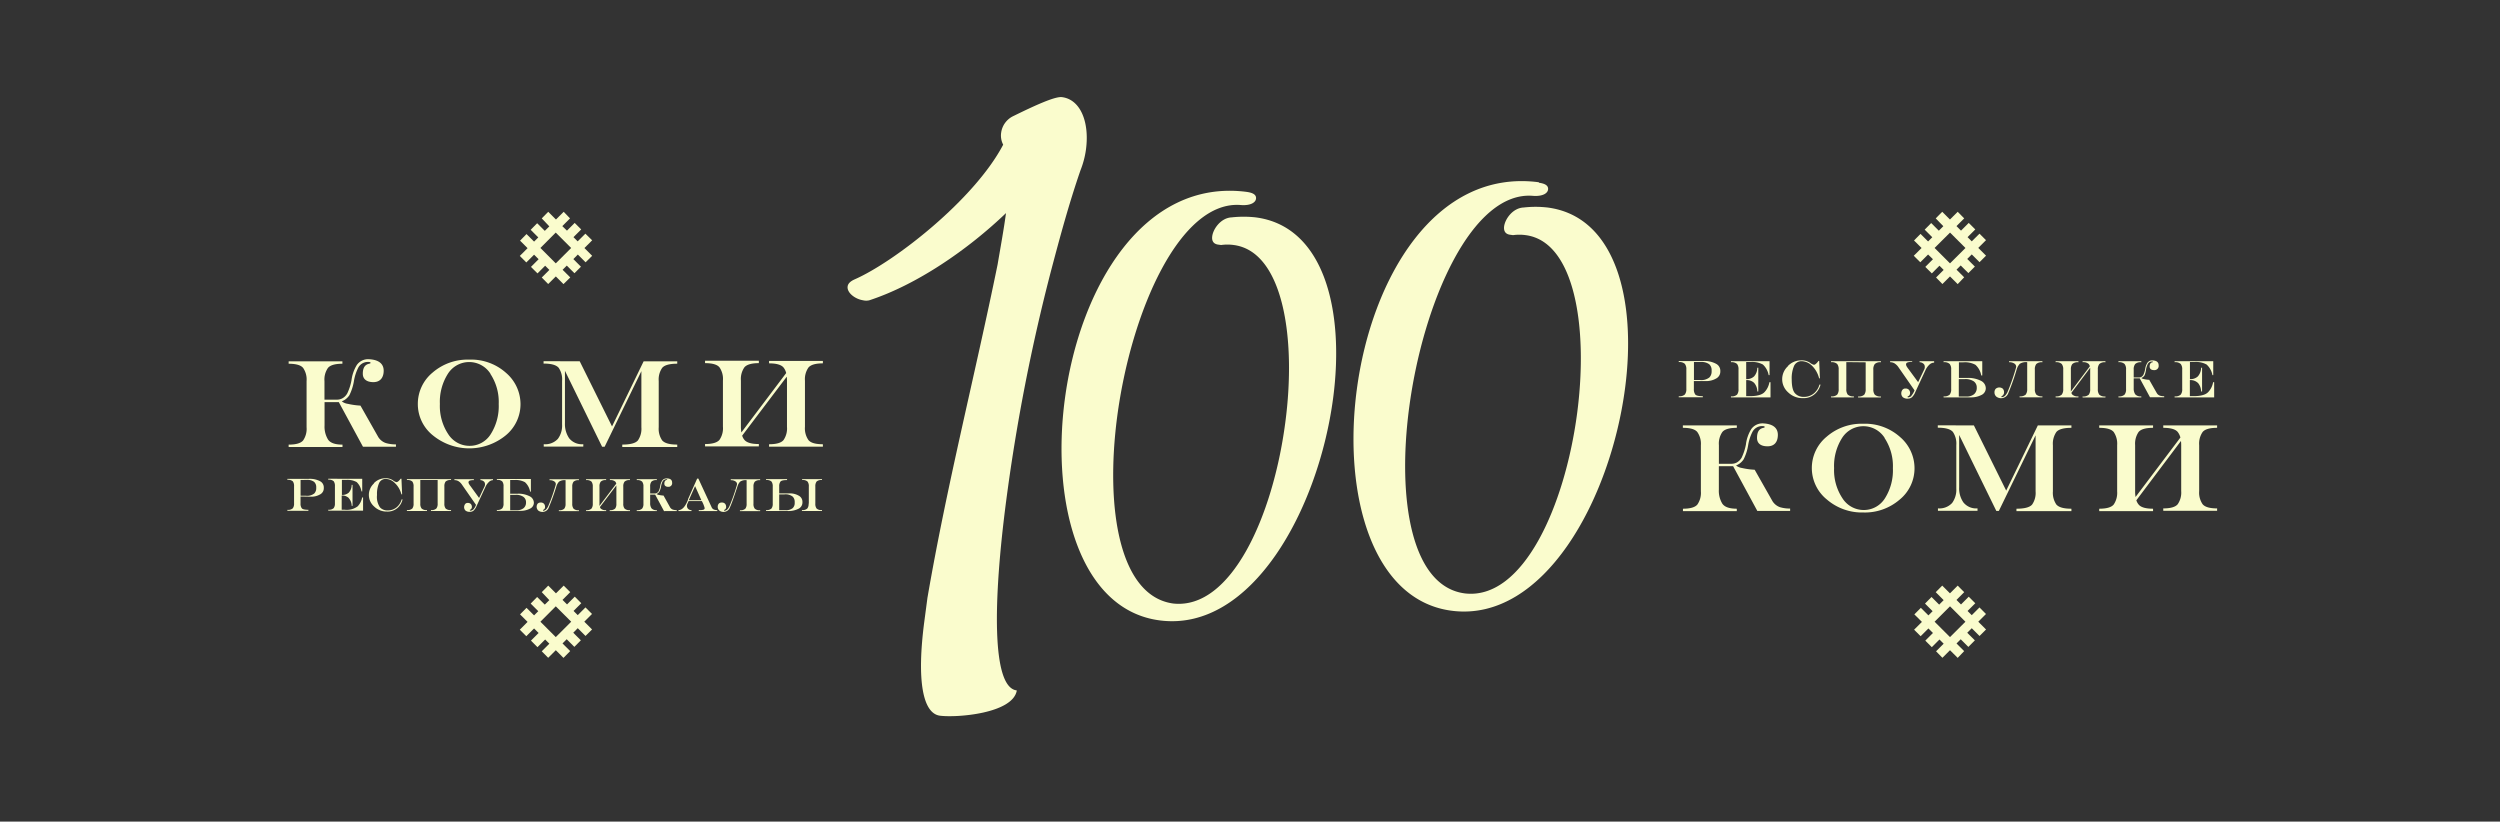 <svg id="Layer_1" data-name="Layer 1" xmlns="http://www.w3.org/2000/svg" viewBox="0 0 595.28 195.63"><rect x="0" y="0" width="595.28" height="195.63" fill="#333333" stroke="none"/><defs><style>.cls-1{fill:#fafccd;}</style></defs><path class="cls-1" d="M418.4,121.66h7.85v-.57a8.18,8.18,0,0,1-2.41-.32,3.51,3.51,0,0,1-1.78-1.42l-4.25-7.5a16.84,16.84,0,0,1-3-.41,3.17,3.17,0,0,1-1.43-.59,7.38,7.38,0,0,0,.72-.39,3.82,3.82,0,0,0,1.07-1.07,11.58,11.58,0,0,0,1.09-3.4,10.78,10.78,0,0,1,1-3.12,2.59,2.59,0,0,1,2.42-1.41c.35,0,.52.08.52.21s-.16.17-.49.25c-.9.26-1.34,1-1.34,2.35s.95,2,2.5,2,2.42-.93,2.46-2.64-1.13-2.67-3.39-2.81a3.29,3.29,0,0,0-2.95,1.36,9.07,9.07,0,0,0-1.27,3.68,13.08,13.08,0,0,1-1,3.09,3.15,3.15,0,0,1-1.16,1.17,2.63,2.63,0,0,1-1.17.31h-3.1V106a4.86,4.86,0,0,1,.82-3.13q.82-1,3.45-1v-.57H400.71v.57c1.75,0,2.89.33,3.44,1A4.86,4.86,0,0,1,405,106v11a4.86,4.86,0,0,1-.83,3.13c-.55.66-1.69,1-3.44,1v.57h12.82v-.57c-1.75,0-2.9-.4-3.45-1.21a5.89,5.89,0,0,1-.82-3.35V111h3.39l5.75,10.62Zm25.26-20.76a12.69,12.69,0,0,0-8.73,3.1,9.64,9.64,0,0,0,.07,14.94,12.82,12.82,0,0,0,8.66,3.09,12.69,12.69,0,0,0,8.7-3.09,9.6,9.6,0,0,0,3.51-7.46,9.78,9.78,0,0,0-3.43-7.41,12.46,12.46,0,0,0-8.78-3.17Zm5.06,3.37a12.13,12.13,0,0,1,2,7.21,12.42,12.42,0,0,1-1.9,7.18,5.92,5.92,0,0,1-5.1,2.78,6,6,0,0,1-5-2.78,12.07,12.07,0,0,1-2-7.18,12.41,12.41,0,0,1,1.91-7.21,6,6,0,0,1,10.13,0Zm12.69-3v.57c1.84,0,3,.33,3.59,1a4.93,4.93,0,0,1,.82,3.13v10.37a5.32,5.32,0,0,1-1,3.43,4.12,4.12,0,0,1-3.37,1.28v.57h9.42v-.57a3.89,3.89,0,0,1-3.37-1.43,5.85,5.85,0,0,1-1-3.57V103.57l8.85,18.09h.6l8.75-18V117a4.86,4.86,0,0,1-.82,3.13c-.55.66-1.8,1-3.74,1v.57h13.09v-.57c-1.84,0-3-.33-3.59-1a4.93,4.93,0,0,1-.82-3.13V106a4.93,4.93,0,0,1,.82-3.13c.55-.66,1.75-1,3.59-1v-.57h-8l-7.53,15.52-7.69-15.52Zm57.9,3.66a8.4,8.4,0,0,1,.06,1v11a4.86,4.86,0,0,1-.83,3.13c-.54.66-1.69,1-3.44,1v.57h12.82v-.57q-2.62,0-3.45-1a4.86,4.86,0,0,1-.82-3.13V106a4.86,4.86,0,0,1,.82-3.13q.82-1,3.45-1v-.57H515.1v.57q2.63,0,3.45,1a3.72,3.72,0,0,1,.63,1.31L508.5,118.34a8.23,8.23,0,0,1-.1-1.37V106a4.93,4.93,0,0,1,.82-3.13q.82-1,3.45-1v-.57H499.85v.57q2.63,0,3.45,1a4.93,4.93,0,0,1,.82,3.13v11a4.93,4.93,0,0,1-.82,3.13q-.82,1-3.45,1v.57h12.82v-.57c-1.75,0-2.9-.33-3.44-1a3,3,0,0,1-.54-1L519.31,105Z"/><path class="cls-1" d="M405,86.2a3,3,0,0,1,2,.54,1.88,1.88,0,0,1,.56,1.43v.34a2,2,0,0,1-.53,1.36,3.07,3.07,0,0,1-2.3.61h-1.38V86.2Zm1.22,4.54a4.71,4.71,0,0,0,2.41-.61,1.85,1.85,0,0,0,1-1.65v-.27a1.88,1.88,0,0,0-1-1.58,5.82,5.82,0,0,0-3.21-.66h-5.69v.25a1.9,1.9,0,0,1,1.46.42,2.06,2.06,0,0,1,.35,1.32v4.65a2.06,2.06,0,0,1-.35,1.32,1.9,1.9,0,0,1-1.46.42v.24h5.73v-.25c-1,0-1.57-.14-1.8-.41a2.13,2.13,0,0,1-.33-1.32V90.74Zm11.45.42a3.13,3.13,0,0,1,.77,2.06h.23V87.56h-.23a3.13,3.13,0,0,1-.77,2.06,2.51,2.51,0,0,1-1.88.65V86.2h1.09a5.28,5.28,0,0,1,2.87.59,4.5,4.5,0,0,1,1.39,2.54h.21V86h-9.19v.25a1.9,1.9,0,0,1,1.46.42,2.07,2.07,0,0,1,.34,1.32v4.65a2.07,2.07,0,0,1-.34,1.32,1.9,1.9,0,0,1-1.46.42v.24h9.42V91h-.26a4.57,4.57,0,0,1-1.2,2.4c-.61.62-1.78.93-3.5.93h-.83V90.51a2.51,2.51,0,0,1,1.88.65Zm8.1-4a4.18,4.18,0,0,0,0,6.26,4.86,4.86,0,0,0,3.5,1.38,4,4,0,0,0,2.89-1,4.41,4.41,0,0,0,1.33-2.22h-.26A4.1,4.1,0,0,1,432,93.59a3.64,3.64,0,0,1-2.57.91,2.65,2.65,0,0,1-2-.84c-.53-.56-.8-1.67-.8-3.32a7.41,7.41,0,0,1,.56-3.22A1.93,1.93,0,0,1,429,86a3.65,3.65,0,0,1,2.37,1,6.37,6.37,0,0,1,1.78,3.08h.19l-.17-4.13H433c-.45.6-.82.91-1.08.91a2.43,2.43,0,0,1-1-.53,3.64,3.64,0,0,0-2.13-.52,4.3,4.3,0,0,0-3.06,1.33Zm18.47-.89v6.39a2.07,2.07,0,0,1-.34,1.32,1.9,1.9,0,0,1-1.46.42v.24h5.43v-.24a1.88,1.88,0,0,1-1.46-.42,2.06,2.06,0,0,1-.35-1.32V88a2.06,2.06,0,0,1,.35-1.32,1.88,1.88,0,0,1,1.46-.42V86H436v.25a1.88,1.88,0,0,1,1.46.42,2.06,2.06,0,0,1,.35,1.32v4.65a2.06,2.06,0,0,1-.35,1.32,1.88,1.88,0,0,1-1.46.42v.24h5.43v-.24a1.9,1.9,0,0,1-1.46-.42,2.07,2.07,0,0,1-.34-1.32V86.22Zm10.91,8a1.29,1.29,0,0,1-.66.33.4.4,0,0,1-.2,0,.11.11,0,0,1-.08-.1.11.11,0,0,1,.05-.1,1.05,1.05,0,0,0,.37-.25.88.88,0,0,0,.18-.57,1.07,1.07,0,0,0-.28-.77,1.06,1.06,0,0,0-.82-.3.85.85,0,0,0-.72.32,1.35,1.35,0,0,0-.27.83,1.23,1.23,0,0,0,.37.92,1.7,1.7,0,0,0,1.2.34,1.44,1.44,0,0,0,1-.36,3.66,3.66,0,0,0,.77-1.21l2.45-5.28a4.07,4.07,0,0,1,.86-1.2,1.65,1.65,0,0,1,1.17-.52V86h-3.47v.25a1.43,1.43,0,0,1,.84.28.92.92,0,0,1,.4.8,1.16,1.16,0,0,1-.11.61L456.73,91l-2.29-3.12a5.77,5.77,0,0,1-.44-.64,1.06,1.06,0,0,1-.15-.52.49.49,0,0,1,.31-.4,3,3,0,0,1,1.15-.14V86h-5.25v.25a2,2,0,0,1,1.1.3,3.22,3.22,0,0,1,.85.84l3.86,5.55a4.17,4.17,0,0,1-.74,1.27Zm11.26-8h1.09a5.25,5.25,0,0,1,2.87.59,4.5,4.5,0,0,1,1.39,2.54H472V86h-9.21v.25a1.88,1.88,0,0,1,1.46.42,2,2,0,0,1,.35,1.32v4.65a2,2,0,0,1-.35,1.32,1.88,1.88,0,0,1-1.46.42v.24h6.55a5.25,5.25,0,0,0,2.42-.55,1.77,1.77,0,0,0,1.08-1.64,2,2,0,0,0-1.06-1.71,6.69,6.69,0,0,0-3.34-.73h-2V86.2Zm0,4h1.45a3.55,3.55,0,0,1,2.11.53,1.76,1.76,0,0,1,.72,1.5,1.94,1.94,0,0,1-.66,1.58,2.75,2.75,0,0,1-1.79.54h-1.83V90.21Zm10.37,4.3a.27.27,0,0,1-.14,0,.11.11,0,0,1-.08-.1.13.13,0,0,1,0-.1A.9.9,0,0,0,477,94a.83.83,0,0,0,.19-.57,1.27,1.27,0,0,0-.28-.86,1.32,1.32,0,0,0-1.7,0,1.22,1.22,0,0,0-.3.86,1.31,1.31,0,0,0,.43,1,1.82,1.82,0,0,0,1.27.38,1.8,1.8,0,0,0,1.6-1.22,54.75,54.75,0,0,0,2-5.67,3.48,3.48,0,0,1,.72-1.29,2.74,2.74,0,0,1,1.77-.39v6.39a2.06,2.06,0,0,1-.35,1.32,1.88,1.88,0,0,1-1.46.42v.24h5.43v-.24a1.9,1.9,0,0,1-1.46-.42,2.07,2.07,0,0,1-.34-1.32V88a2.07,2.07,0,0,1,.34-1.32,1.9,1.9,0,0,1,1.46-.42V86h-7.94v.25a2.19,2.19,0,0,1,1.24.3.91.91,0,0,1,.45.66,1,1,0,0,1,0,.18,2.72,2.72,0,0,1-.07.28,50,50,0,0,1-2,5.71c-.38.75-.78,1.13-1.21,1.16Zm20.92-7a3.17,3.17,0,0,1,0,.44v4.65a2.07,2.07,0,0,1-.34,1.32,1.91,1.91,0,0,1-1.47.42v.24h5.44v-.24a1.88,1.88,0,0,1-1.46-.42,2.06,2.06,0,0,1-.35-1.32V88a2.06,2.06,0,0,1,.35-1.32,1.88,1.88,0,0,1,1.46-.42V86h-5.44v.25a1.91,1.91,0,0,1,1.47.42,1.48,1.48,0,0,1,.26.55l-4.52,6a3.52,3.52,0,0,1,0-.58V88a2.07,2.07,0,0,1,.34-1.32,1.9,1.9,0,0,1,1.46-.42V86h-5.43v.25a1.88,1.88,0,0,1,1.46.42,2.06,2.06,0,0,1,.35,1.32v4.65a2.06,2.06,0,0,1-.35,1.32,1.88,1.88,0,0,1-1.46.42v.24h5.43v-.24a1.86,1.86,0,0,1-1.45-.42,1.06,1.06,0,0,1-.23-.42l4.5-6ZM512,94.59h3.32v-.24a3.46,3.46,0,0,1-1-.13,1.42,1.42,0,0,1-.75-.6l-1.81-3.18a6.66,6.66,0,0,1-1.28-.18,1.32,1.32,0,0,1-.61-.25l.31-.16a1.58,1.58,0,0,0,.45-.45A5.12,5.12,0,0,0,511,88a4.55,4.55,0,0,1,.41-1.32,1.09,1.09,0,0,1,1-.6c.15,0,.23,0,.23.09s-.07.08-.21.11q-.57.17-.57,1c0,.57.4.85,1.06.85A1,1,0,0,0,514,87c0-.74-.47-1.14-1.43-1.19a1.39,1.39,0,0,0-1.25.57,3.86,3.86,0,0,0-.54,1.56,5.31,5.31,0,0,1-.42,1.31,1.38,1.38,0,0,1-.49.5,1.1,1.1,0,0,1-.5.13h-1.31V88a2.06,2.06,0,0,1,.35-1.32,1.88,1.88,0,0,1,1.46-.42V86h-5.44v.25a1.87,1.87,0,0,1,1.46.42,2,2,0,0,1,.35,1.32v4.65a2,2,0,0,1-.35,1.32,1.87,1.87,0,0,1-1.46.42v.24h5.44v-.24a1.67,1.67,0,0,1-1.46-.51,2.5,2.5,0,0,1-.35-1.42V90.09h1.44l2.44,4.5Zm11.34-3.43a3.18,3.18,0,0,1,.77,2.06h.23V87.56h-.23a3.18,3.18,0,0,1-.77,2.06,2.52,2.52,0,0,1-1.89.65V86.2h1.1a5.21,5.21,0,0,1,2.86.59,4.5,4.5,0,0,1,1.4,2.54H527V86h-9.2v.25a1.88,1.88,0,0,1,1.46.42,2,2,0,0,1,.35,1.32v4.65a2,2,0,0,1-.35,1.32,1.88,1.88,0,0,1-1.46.42v.24h9.42V91h-.25a4.51,4.51,0,0,1-1.21,2.4c-.61.62-1.77.93-3.49.93h-.84V90.51a2.52,2.52,0,0,1,1.89.65Z"/><path class="cls-1" d="M86.43,106.38h7.85v-.57a7.93,7.93,0,0,1-2.42-.32,3.43,3.43,0,0,1-1.78-1.41l-4.25-7.5a17.55,17.55,0,0,1-3-.42,3,3,0,0,1-1.44-.59,5.91,5.91,0,0,0,.73-.38,4.11,4.11,0,0,0,1.07-1.07,12,12,0,0,0,1.09-3.41,11,11,0,0,1,1-3.12,2.6,2.6,0,0,1,2.42-1.41c.35,0,.53.08.53.22s-.17.17-.5.25c-.89.26-1.34,1-1.34,2.34s1,2,2.51,2,2.42-.93,2.46-2.63-1.13-2.68-3.4-2.82a3.29,3.29,0,0,0-3,1.37,9.17,9.17,0,0,0-1.27,3.67,12.36,12.36,0,0,1-1,3.09,3,3,0,0,1-1.16,1.17,2.65,2.65,0,0,1-1.17.32h-3.1V90.74a4.84,4.84,0,0,1,.83-3.13c.54-.66,1.69-1,3.44-1v-.57H68.73v.57q2.63,0,3.45,1A4.85,4.85,0,0,1,73,90.74v11a4.85,4.85,0,0,1-.82,3.13q-.83,1-3.45,1v.57H81.55v-.57c-1.75,0-2.9-.4-3.44-1.21a5.86,5.86,0,0,1-.83-3.35V95.76h3.4l5.75,10.62Zm25.25-20.75A12.71,12.71,0,0,0,103,88.72a9.64,9.64,0,0,0-3.51,7.48,9.52,9.52,0,0,0,3.58,7.46,13.7,13.7,0,0,0,17.36,0,9.6,9.6,0,0,0,3.51-7.46,9.82,9.82,0,0,0-3.44-7.41,12.45,12.45,0,0,0-8.78-3.16ZM116.75,89a12.12,12.12,0,0,1,2,7.2,12.46,12.46,0,0,1-1.91,7.19,5.89,5.89,0,0,1-5.1,2.77,6,6,0,0,1-5-2.77,12.11,12.11,0,0,1-2-7.19,12.47,12.47,0,0,1,1.91-7.2,6,6,0,0,1,10.14,0Zm12.68-3v.57c1.84,0,3,.33,3.59,1a4.85,4.85,0,0,1,.82,3.13v10.37a5.27,5.27,0,0,1-1,3.42,4.08,4.08,0,0,1-3.37,1.28v.57h9.42v-.57a3.89,3.89,0,0,1-3.37-1.42,6,6,0,0,1-1-3.57V88.29l8.85,18.09h.6l8.75-18v13.35a4.85,4.85,0,0,1-.82,3.13c-.55.66-1.79,1-3.73,1v.57h13.09v-.57c-1.85,0-3-.33-3.59-1a4.85,4.85,0,0,1-.82-3.13v-11a4.85,4.85,0,0,1,.82-3.13c.55-.66,1.74-1,3.59-1v-.57h-8l-7.53,15.51-7.69-15.51Zm57.9,3.65a8.45,8.45,0,0,1,.06,1v11a4.85,4.85,0,0,1-.82,3.13q-.82,1-3.45,1v.57h12.82v-.57c-1.75,0-2.9-.33-3.44-1a4.84,4.84,0,0,1-.83-3.13v-11a4.84,4.84,0,0,1,.83-3.13c.54-.66,1.69-1,3.44-1v-.57H183.12v.57c1.75,0,2.9.33,3.46,1a3.47,3.47,0,0,1,.62,1.31l-10.67,14.14a8.09,8.09,0,0,1-.11-1.37v-11a4.84,4.84,0,0,1,.83-3.13c.55-.66,1.69-1,3.44-1v-.57H167.88v.57c1.74,0,2.89.33,3.44,1a4.85,4.85,0,0,1,.82,3.13v11a4.85,4.85,0,0,1-.82,3.13c-.55.66-1.7,1-3.44,1v.57h12.81v-.57c-1.75,0-2.89-.33-3.44-1a2.73,2.73,0,0,1-.53-1L187.33,89.7Z"/><path class="cls-1" d="M73,114.27a2.65,2.65,0,0,1,1.8.47,1.68,1.68,0,0,1,.5,1.26v.3a1.76,1.76,0,0,1-.47,1.2,2.71,2.71,0,0,1-2,.54H71.57v-3.77Zm1.07,4a4.14,4.14,0,0,0,2.12-.53,1.64,1.64,0,0,0,.91-1.45V116a1.65,1.65,0,0,0-.84-1.39,5.13,5.13,0,0,0-2.83-.58h-5v.22a1.71,1.71,0,0,1,1.29.36,1.86,1.86,0,0,1,.3,1.17v4.09a1.81,1.81,0,0,1-.3,1.16,1.67,1.67,0,0,1-1.29.37v.22h5v-.23c-.85,0-1.37-.12-1.57-.36a1.81,1.81,0,0,1-.3-1.16v-1.65Zm9,.37a2.8,2.8,0,0,1,.67,1.82h.2v-5h-.2a2.78,2.78,0,0,1-.67,1.82,2.28,2.28,0,0,1-1.66.57v-3.58h1a4.55,4.55,0,0,1,2.52.52A3.92,3.92,0,0,1,86.07,117h.18v-3H78.16v.22a1.71,1.71,0,0,1,1.29.36,1.86,1.86,0,0,1,.3,1.17v4.09a1.81,1.81,0,0,1-.3,1.16,1.67,1.67,0,0,1-1.29.37v.22h8.29v-3.14h-.22a4.11,4.11,0,0,1-1.06,2.11,4.34,4.34,0,0,1-3.08.82h-.73v-3.39a2.28,2.28,0,0,1,1.66.57Zm6-3.55a3.67,3.67,0,0,0,0,5.5,4.24,4.24,0,0,0,3.07,1.22,3.57,3.57,0,0,0,2.55-.89,3.77,3.77,0,0,0,1.16-2h-.22a3.7,3.7,0,0,1-1.13,1.82,3.23,3.23,0,0,1-2.26.79,2.32,2.32,0,0,1-1.77-.73,4.4,4.4,0,0,1-.7-2.93,6.45,6.45,0,0,1,.49-2.83,1.71,1.71,0,0,1,1.66-1A3.13,3.13,0,0,1,94,115a5.61,5.61,0,0,1,1.58,2.71h.17L95.59,114h-.2c-.4.54-.72.8-1,.8a2.12,2.12,0,0,1-.85-.46,3.17,3.17,0,0,0-1.87-.46A3.78,3.78,0,0,0,89,115.08Zm15.14-.79v5.62a1.75,1.75,0,0,1-.31,1.16,1.63,1.63,0,0,1-1.28.37v.22h4.78v-.22a1.67,1.67,0,0,1-1.29-.37,1.81,1.81,0,0,1-.3-1.16v-4.09a1.86,1.86,0,0,1,.3-1.17,1.71,1.71,0,0,1,1.29-.36v-.22H96.89v.22a1.71,1.71,0,0,1,1.29.36,1.86,1.86,0,0,1,.3,1.17v4.09a1.81,1.81,0,0,1-.3,1.16,1.67,1.67,0,0,1-1.29.37v.22h4.78v-.22a1.63,1.63,0,0,1-1.28-.37,1.75,1.75,0,0,1-.31-1.16v-5.62Zm8.48,7a1,1,0,0,1-.58.29.4.4,0,0,1-.17,0,.1.1,0,0,1-.07-.1s0-.07,0-.08a.92.92,0,0,0,.32-.22.74.74,0,0,0,.17-.5,1,1,0,0,0-.25-.68,1,1,0,0,0-.72-.26.75.75,0,0,0-.64.28,1.27,1.27,0,0,0-.24.73,1.15,1.15,0,0,0,.33.81,1.51,1.51,0,0,0,1.06.3,1.25,1.25,0,0,0,.9-.32,3.17,3.17,0,0,0,.68-1.06l2.15-4.64a3.49,3.49,0,0,1,.76-1.06,1.45,1.45,0,0,1,1-.46v-.22h-3v.22a1.27,1.27,0,0,1,.74.25.82.82,0,0,1,.35.7,1.05,1.05,0,0,1-.1.54l-1.3,2.75-2-2.75a4.16,4.16,0,0,1-.39-.56.94.94,0,0,1-.14-.46.46.46,0,0,1,.28-.35,2.81,2.81,0,0,1,1-.12v-.22H108.2v.22a1.78,1.78,0,0,1,1,.27,2.73,2.73,0,0,1,.75.73l3.39,4.88a3.31,3.31,0,0,1-.65,1.12Zm8.79-7h1a4.55,4.55,0,0,1,2.52.52,3.92,3.92,0,0,1,1.22,2.23h.19v-3h-8.1v.22a1.67,1.67,0,0,1,1.28.36,1.8,1.8,0,0,1,.31,1.17v4.09a1.75,1.75,0,0,1-.31,1.16,1.63,1.63,0,0,1-1.28.37v.22H124a4.66,4.66,0,0,0,2.12-.49,1.56,1.56,0,0,0,1-1.44,1.74,1.74,0,0,0-.94-1.51,5.81,5.81,0,0,0-2.93-.64h-1.77v-3.31Zm0,3.53h1.28a3,3,0,0,1,1.86.47,1.54,1.54,0,0,1,.63,1.31,1.69,1.69,0,0,1-.58,1.39,2.39,2.39,0,0,1-1.57.48h-1.62V117.8Zm8,3.78-.13,0a.1.1,0,0,1-.06-.1s0-.07,0-.08a.87.87,0,0,0,.33-.22.7.7,0,0,0,.16-.5,1.12,1.12,0,0,0-.25-.76,1,1,0,0,0-.77-.29,1,1,0,0,0-.72.25,1.24,1.24,0,0,0,.12,1.65,1.62,1.62,0,0,0,1.11.33,1.57,1.57,0,0,0,1.41-1.07,50.74,50.74,0,0,0,1.8-5,2.87,2.87,0,0,1,.63-1.13,2.33,2.33,0,0,1,1.56-.35v5.62a1.81,1.81,0,0,1-.31,1.16,1.65,1.65,0,0,1-1.29.37v.22h4.78v-.22a1.63,1.63,0,0,1-1.28-.37,1.81,1.81,0,0,1-.31-1.16v-4.09a1.86,1.86,0,0,1,.31-1.17,1.67,1.67,0,0,1,1.28-.36v-.22h-7v.22a1.87,1.87,0,0,1,1.09.27.78.78,0,0,1,.4.57.76.76,0,0,1,0,.16l-.06.25a41.75,41.75,0,0,1-1.77,5c-.33.66-.69,1-1.06,1Zm17.29-6.14c0,.12,0,.24,0,.38v4.09a1.81,1.81,0,0,1-.3,1.16,1.67,1.67,0,0,1-1.29.37v.22H150v-.22a1.63,1.63,0,0,1-1.28-.37,1.75,1.75,0,0,1-.31-1.16v-4.09a1.8,1.8,0,0,1,.31-1.17,1.67,1.67,0,0,1,1.28-.36v-.22h-4.78v.22a1.71,1.71,0,0,1,1.29.36,1.31,1.31,0,0,1,.23.49l-4,5.28a3.77,3.77,0,0,1,0-.51v-4.09a1.8,1.8,0,0,1,.31-1.17,1.67,1.67,0,0,1,1.28-.36v-.22h-4.78v.22a1.7,1.7,0,0,1,1.29.36,1.86,1.86,0,0,1,.31,1.17v4.09a1.81,1.81,0,0,1-.31,1.16,1.65,1.65,0,0,1-1.29.37v.22h4.78v-.22a1.63,1.63,0,0,1-1.28-.37,1,1,0,0,1-.2-.37l4-5.26Zm11.44,6.22h2.93v-.22a3,3,0,0,1-.9-.12,1.27,1.27,0,0,1-.67-.52L158,118a7.07,7.07,0,0,1-1.13-.15,1.17,1.17,0,0,1-.53-.22l.26-.15a1.25,1.25,0,0,0,.4-.4,4.19,4.19,0,0,0,.41-1.27,4,4,0,0,1,.36-1.16,1,1,0,0,1,.91-.53c.13,0,.19,0,.19.08s-.06.07-.18.1c-.34.09-.5.39-.5.87s.35.75.93.75a.87.87,0,0,0,.92-1c0-.65-.42-1-1.27-1a1.24,1.24,0,0,0-1.1.51,3.43,3.43,0,0,0-.47,1.37,4.88,4.88,0,0,1-.36,1.15,1.23,1.23,0,0,1-.44.44,1.05,1.05,0,0,1-.43.11h-1.16v-1.65a1.8,1.8,0,0,1,.31-1.17,1.67,1.67,0,0,1,1.28-.36v-.22h-4.78v.22a1.67,1.67,0,0,1,1.28.36,1.8,1.8,0,0,1,.31,1.17v4.09a1.75,1.75,0,0,1-.31,1.16,1.63,1.63,0,0,1-1.28.37v.22h4.78v-.22a1.46,1.46,0,0,1-1.28-.45,2.14,2.14,0,0,1-.31-1.25v-2H156l2.15,4Zm7.31-5.92,1.49,3.34h-3l1.49-3.34Zm-1.66,3.13c-.65,1.72-1.43,2.57-2.31,2.57v.22h3.11v-.22a1.14,1.14,0,0,1-.73-.23,1,1,0,0,1-.36-.74,1.18,1.18,0,0,1,.06-.44l.33-.75h3.16a7.49,7.49,0,0,1,.67,1.66.41.41,0,0,1-.23.38,3.37,3.37,0,0,1-1.17.12v.22h4.41v-.22a2.37,2.37,0,0,1-.76-.12,1,1,0,0,1-.57-.52l-3.18-6.87H166l-2.19,4.94Zm8.74,2.71-.12,0a.11.11,0,0,1-.07-.1.09.09,0,0,1,0-.08.87.87,0,0,0,.33-.22.74.74,0,0,0,.16-.5,1.12,1.12,0,0,0-.25-.76,1,1,0,0,0-.77-.29,1,1,0,0,0-.72.25,1.14,1.14,0,0,0-.26.76,1.16,1.16,0,0,0,.37.89,1.65,1.65,0,0,0,1.12.33,1.58,1.58,0,0,0,1.41-1.07c.35-.72.94-2.38,1.8-5a2.87,2.87,0,0,1,.63-1.13,2.32,2.32,0,0,1,1.55-.35v5.62a1.81,1.81,0,0,1-.3,1.16,1.65,1.65,0,0,1-1.29.37v.22H181v-.22a1.63,1.63,0,0,1-1.28-.37,1.75,1.75,0,0,1-.31-1.16v-4.09a1.8,1.8,0,0,1,.31-1.17,1.67,1.67,0,0,1,1.28-.36v-.22h-7v.22a1.87,1.87,0,0,1,1.09.27.78.78,0,0,1,.4.57.76.76,0,0,1,0,.16l-.06.25a41.75,41.75,0,0,1-1.77,5c-.33.66-.69,1-1.07,1Zm12.94-.13v-3.76h1.22a2.7,2.7,0,0,1,2,.54,1.76,1.76,0,0,1,.47,1.2v.3a1.64,1.64,0,0,1-.5,1.25,2.59,2.59,0,0,1-1.8.47Zm0-4v-1.65a1.81,1.81,0,0,1,.3-1.16c.2-.24.72-.36,1.57-.36v-.23h-5v.22a1.71,1.71,0,0,1,1.29.36,1.86,1.86,0,0,1,.3,1.17v4.09a1.81,1.81,0,0,1-.3,1.16,1.67,1.67,0,0,1-1.29.37v.22h5a5.2,5.2,0,0,0,2.82-.58,1.65,1.65,0,0,0,.84-1.39v-.24a1.63,1.63,0,0,0-.91-1.45,4.14,4.14,0,0,0-2.12-.53Zm7,2.44a1.75,1.75,0,0,1-.31,1.16,1.63,1.63,0,0,1-1.28.37v.22h4.78v-.22a1.65,1.65,0,0,1-1.29-.37,1.81,1.81,0,0,1-.3-1.16v-4.09a1.86,1.86,0,0,1,.3-1.17,1.7,1.7,0,0,1,1.29-.36v-.22H191v.22a1.67,1.67,0,0,1,1.28.36,1.8,1.8,0,0,1,.31,1.17v4.09Z"/><path class="cls-1" d="M296.91,45.7c-24.6-3.24-39.86,22.78-43.37,49.44-3.28,24.9,3.71,50.39,22.9,52.62,21.54,2.54,37.47-26.24,41-53,2.77-21.06-2.26-40.91-18.46-43a25.85,25.85,0,0,0-5.7,0c-2.56.11-4.4,2.72-4.63,4.48-.14,1,.2,1.83,1.38,2l.74.1a10.87,10.87,0,0,1,3,0c11.64,1.53,15,21.9,12.26,42.37-2.93,22.25-12.9,44.46-26.64,43C266.56,142,263.16,121.13,266,99.33c3.33-25.33,15.06-51.81,29.57-50.5,2.23.14,3.38-.61,3.5-1.49s-.57-1.42-2.19-1.64Z"/><path class="cls-1" d="M242.06,164.39c-5.94-.78-5.63-21.25-2.41-45.65a449.09,449.09,0,0,1,10.57-54.09c2.15-8.14,4.28-16.06,7.06-24.11a21.05,21.05,0,0,0,1.31-5c.84-6.37-1.25-11.83-5.71-12.41-1.69-.23-6.75,2.13-11.6,4.51a5.15,5.15,0,0,0-2.89,3.94,4.67,4.67,0,0,0,.48,2.87C232,47.56,213,62.33,203.57,66.49c-1.15.5-1.66,1.08-1.74,1.72-.2,1.48,1.76,3,3.67,3.29a3.16,3.16,0,0,0,1.51,0c11.28-3.7,23.39-12,32.53-20.76-.51,3.82-1.28,8-2,12.25-5.46,26.7-12.1,52.59-16.71,79.4l-.73,5.52c-1.9,14.43-.3,22,3.73,22.51s17.34-.52,18.28-6Z"/><path class="cls-1" d="M366.43,43.4c-24.6-3.24-39.86,22.78-43.37,49.44-3.28,24.89,3.7,50.39,22.89,52.62,21.55,2.53,37.48-26.24,41-53.05,2.77-21.07-2.26-40.91-18.47-43a25.16,25.16,0,0,0-5.69,0c-2.56.11-4.4,2.71-4.64,4.48-.13,1,.21,1.83,1.39,2l.74.1a10.87,10.87,0,0,1,3,0c11.64,1.53,14.95,21.9,12.26,42.37-2.93,22.24-12.9,44.46-26.64,42.95-12.83-1.54-16.24-22.37-13.37-44.17,3.34-25.34,15.07-51.82,29.58-50.5,2.23.14,3.38-.61,3.5-1.49s-.57-1.43-2.19-1.64Z"/><path class="cls-1" d="M131.31,142.84l-1.61,1.6-1.82-1.82-1,1,1.81,1.82L127.12,147l-1.8-1.8-1,1L126.1,148l-1.85,1.86,1,1,1.85-1.85,1.61,1.61-1.82,1.82,1,1,1.83-1.83,1.56,1.57-1.81,1.81,1,1,1.82-1.81,1.82,1.83,1-1-1.83-1.82,1.55-1.56,1.82,1.82,1-1L136,150.69l1.6-1.61,1.85,1.85,1-1-1.85-1.85,1.84-1.84-1-1L137.55,147,136,145.47l1.84-1.84-1-1L135,144.45l-1.61-1.61L135.2,141l-1-1-1.84,1.84L130.49,140l-1,1,1.83,1.84Zm1,1,4.2,4.2h0l-1.61,1.6-1,1-1.55,1.55h0l-4.19-4.19h0l1.55-1.55,1-1,1.6-1.61Z"/><path class="cls-1" d="M134.17,156.65l-1.82-1.83-1.82,1.81L129,155.08l1.81-1.81-1-1-1.83,1.83-1.55-1.56,1.82-1.82-1.08-1.08-1.85,1.85-1.55-1.55,1.85-1.86-1.79-1.79,1.54-1.56,1.8,1.8,1-1-1.81-1.81,1.54-1.57,1.82,1.82,1.08-1.07L129,141l1.54-1.56,1.84,1.84,1.84-1.84,1.56,1.55-1.84,1.85,1.08,1.08,1.84-1.85,1.55,1.56-1.84,1.84,1,1,1.84-1.84,1.56,1.56-1.84,1.84,1.85,1.85-1.56,1.55-1.85-1.85-1.07,1.08,1.81,1.81-1.55,1.56-1.82-1.82-1,1,1.83,1.82Zm-1.82-2.89,1.82,1.83.5-.5-1.83-1.82,2.08-2.09,1.82,1.82.49-.5-1.81-1.81,2.13-2.14,1.85,1.85.5-.49-1.85-1.85,1.84-1.84-.5-.5-1.84,1.84-2.09-2.09,1.84-1.84-.49-.49L135,145l-2.14-2.14,1.84-1.85-.5-.49-1.84,1.84-1.84-1.84-.49.5,1.84,1.84L129.7,145l-1.82-1.82-.49.5,1.82,1.82-2.09,2.08-1.79-1.8-.49.5,1.79,1.79-1.85,1.86.49.49,1.85-1.85,2.14,2.14-1.82,1.82.49.5,1.83-1.83,2.09,2.1L130,155.08l.49.49Zm0-1-.27-.26-4.47-4.46,4.72-4.72.28.25,4.45,4.45-.24.27Zm-3.67-4.72,3.66,3.66,3.67-3.66-3.67-3.67Z"/><path class="cls-1" d="M131.31,53.84l-1.61,1.6-1.82-1.82-1,1,1.81,1.81L127.12,58l-1.8-1.8-1,1,1.79,1.8-1.85,1.85,1,1,1.85-1.85,1.61,1.61-1.82,1.83,1,1,1.83-1.83,1.56,1.57-1.81,1.81,1,1,1.82-1.81,1.82,1.83,1-1-1.83-1.82,1.55-1.56,1.82,1.82,1-1L136,61.69l1.6-1.61,1.85,1.85,1-1-1.85-1.85,1.84-1.84-1-1L137.55,58,136,56.47l1.84-1.84-1-1L135,55.45l-1.61-1.61L135.2,52l-1-1-1.84,1.84L130.49,51l-1,1,1.83,1.83Zm1,1,4.2,4.2h0l-1.61,1.61-1,1-1.55,1.55h0l-4.19-4.2h0l1.55-1.56,1-1,1.6-1.61Z"/><path class="cls-1" d="M134.17,67.65l-1.82-1.83-1.82,1.81L129,66.08l1.81-1.81-1-1-1.83,1.83-1.55-1.55,1.82-1.83-1.08-1.08-1.85,1.85-1.55-1.55,1.85-1.85-1.79-1.79,1.54-1.57,1.8,1.8,1-1-1.81-1.81,1.54-1.57,1.82,1.82,1.08-1.07L129,52l1.54-1.57,1.84,1.84,1.84-1.84L135.73,52l-1.84,1.84L135,54.92l1.84-1.84,1.55,1.55-1.84,1.84,1,1,1.84-1.83L141,57.22l-1.84,1.84L141,60.91l-1.56,1.55-1.85-1.85-1.07,1.08,1.81,1.82-1.55,1.55-1.82-1.82-1,1,1.83,1.82Zm-1.82-2.89,1.82,1.83.5-.5-1.83-1.82,2.08-2.09L136.74,64l.49-.49-1.81-1.82,2.13-2.14,1.85,1.85.5-.49-1.85-1.85,1.84-1.84-.5-.49-1.84,1.84-2.09-2.1,1.84-1.84-.49-.49L135,56l-2.14-2.14L134.67,52l-.5-.5-1.84,1.84-1.84-1.83L130,52l1.84,1.84L129.7,56l-1.82-1.81-.49.49,1.82,1.82-2.09,2.08-1.79-1.8-.49.5,1.79,1.8-1.85,1.85.49.49,1.85-1.85,2.14,2.14-1.82,1.83.49.49,1.83-1.83,2.09,2.1L130,66.08l.49.49Zm0-1-4.74-4.72,4.72-4.72.28.25L137.06,59l-.24.26Zm-3.67-4.72,3.66,3.67L136,59.05l-3.67-3.67Z"/><path class="cls-1" d="M463.28,142.84l-1.6,1.6-1.82-1.82-1,1,1.81,1.82L459.1,147l-1.8-1.8-1,1,1.8,1.79-1.86,1.86,1,1,1.85-1.85,1.61,1.61-1.82,1.82,1,1,1.82-1.83,1.57,1.57-1.81,1.81,1,1,1.81-1.81,1.83,1.83,1-1-1.82-1.82,1.55-1.56,1.82,1.82,1-1-1.82-1.81,1.61-1.61,1.85,1.85,1-1-1.85-1.85,1.84-1.84-1-1L469.53,147,468,145.47l1.84-1.84-1-1-1.84,1.84-1.61-1.61,1.84-1.85-1-1-1.84,1.84L462.47,140l-1,1,1.83,1.84Zm1,1,4.2,4.2h0l-1.61,1.6-1,1-1.56,1.55h0l-4.2-4.19h0l1.56-1.55,1-1,1.61-1.61Z"/><path class="cls-1" d="M466.15,156.65l-1.83-1.83-1.81,1.81L461,155.08l1.81-1.81-1-1-1.82,1.83-1.55-1.56,1.82-1.82-1.08-1.08-1.85,1.85-1.56-1.55,1.86-1.86-1.8-1.79,1.55-1.56,1.8,1.8,1-1-1.81-1.81,1.55-1.57,1.82,1.82,1.07-1.07L460.92,141l1.55-1.56,1.84,1.84,1.84-1.84L467.7,141l-1.84,1.85,1.08,1.08,1.84-1.85,1.56,1.56-1.84,1.84,1,1,1.84-1.84,1.55,1.56-1.84,1.84,1.85,1.85-1.55,1.55-1.85-1.85-1.08,1.08,1.82,1.81-1.55,1.56-1.82-1.82-1,1,1.82,1.82Zm-1.83-2.89,1.83,1.83.49-.5-1.82-1.82,2.08-2.09,1.82,1.82.49-.5-1.82-1.81,2.14-2.14,1.85,1.85.49-.49L470,148.06l1.84-1.84-.49-.5-1.84,1.84-2.09-2.09,1.84-1.84-.5-.49L466.94,145l-2.14-2.14,1.84-1.85-.49-.49-1.84,1.84-1.84-1.84-.49.5,1.84,1.84L461.68,145l-1.82-1.82-.49.5,1.81,1.82-2.08,2.08-1.8-1.8-.49.5,1.8,1.79-1.86,1.86.5.49,1.85-1.85,2.14,2.14-1.82,1.82.49.5,1.82-1.83,2.1,2.1L462,155.08l.49.49Zm0-1-.27-.26-4.46-4.46,4.72-4.72.27.25,4.47,4.47Zm-3.67-4.72,3.67,3.66,3.67-3.66-3.67-3.67Z"/><path class="cls-1" d="M463.28,53.84l-1.6,1.6-1.82-1.82-1,1,1.81,1.81L459.1,58l-1.8-1.8-1,1,1.8,1.8-1.86,1.85,1,1,1.85-1.85,1.61,1.61-1.82,1.83,1,1,1.82-1.83,1.57,1.57-1.81,1.81,1,1,1.81-1.81,1.83,1.83,1-1-1.82-1.82,1.55-1.56,1.82,1.82,1-1-1.82-1.82,1.61-1.61,1.85,1.85,1-1-1.85-1.85,1.84-1.84-1-1L469.53,58,468,56.47l1.84-1.84-1-1-1.84,1.84-1.61-1.61L467.17,52l-1-1-1.84,1.84L462.47,51l-1,1,1.83,1.83Zm1,1,4.2,4.2h0l-1.61,1.61-1,1-1.56,1.55h0l-4.2-4.2h0l1.56-1.56,1-1,1.61-1.61Z"/><path class="cls-1" d="M466.15,67.65l-1.83-1.83-1.81,1.81L461,66.08l1.81-1.81-1-1-1.82,1.83-1.55-1.55,1.82-1.83L459.1,60.6l-1.85,1.85-1.56-1.55,1.86-1.85-1.8-1.79,1.55-1.57,1.8,1.8,1-1-1.81-1.81,1.55-1.57,1.82,1.82,1.07-1.07L460.92,52l1.55-1.57,1.84,1.84,1.84-1.84L467.7,52l-1.84,1.84,1.08,1.08,1.84-1.84,1.56,1.55-1.84,1.84,1,1,1.84-1.83,1.55,1.55-1.84,1.84,1.85,1.85-1.55,1.55-1.85-1.85-1.08,1.08,1.82,1.82-1.55,1.55-1.82-1.82-1,1,1.82,1.82Zm-1.83-2.89,1.83,1.83.49-.5-1.82-1.82,2.08-2.09L468.72,64l.49-.49-1.82-1.82,2.14-2.14,1.85,1.85.49-.49L470,59.06l1.84-1.84-.49-.49-1.84,1.84-2.09-2.1,1.84-1.84-.5-.49L466.94,56l-2.14-2.14L466.64,52l-.49-.5-1.84,1.84-1.84-1.83L462,52l1.84,1.84L461.68,56l-1.82-1.81-.49.49,1.81,1.82-2.08,2.08-1.8-1.8-.49.5,1.8,1.8-1.86,1.85.5.49,1.85-1.85,2.14,2.14-1.82,1.83.49.49,1.82-1.83,2.1,2.1L462,66.08l.49.49Zm0-1-.27-.26-4.46-4.46,4.72-4.72.27.25,4.47,4.47Zm-3.67-4.72,3.67,3.67L468,59.05l-3.67-3.67Z"/></svg>